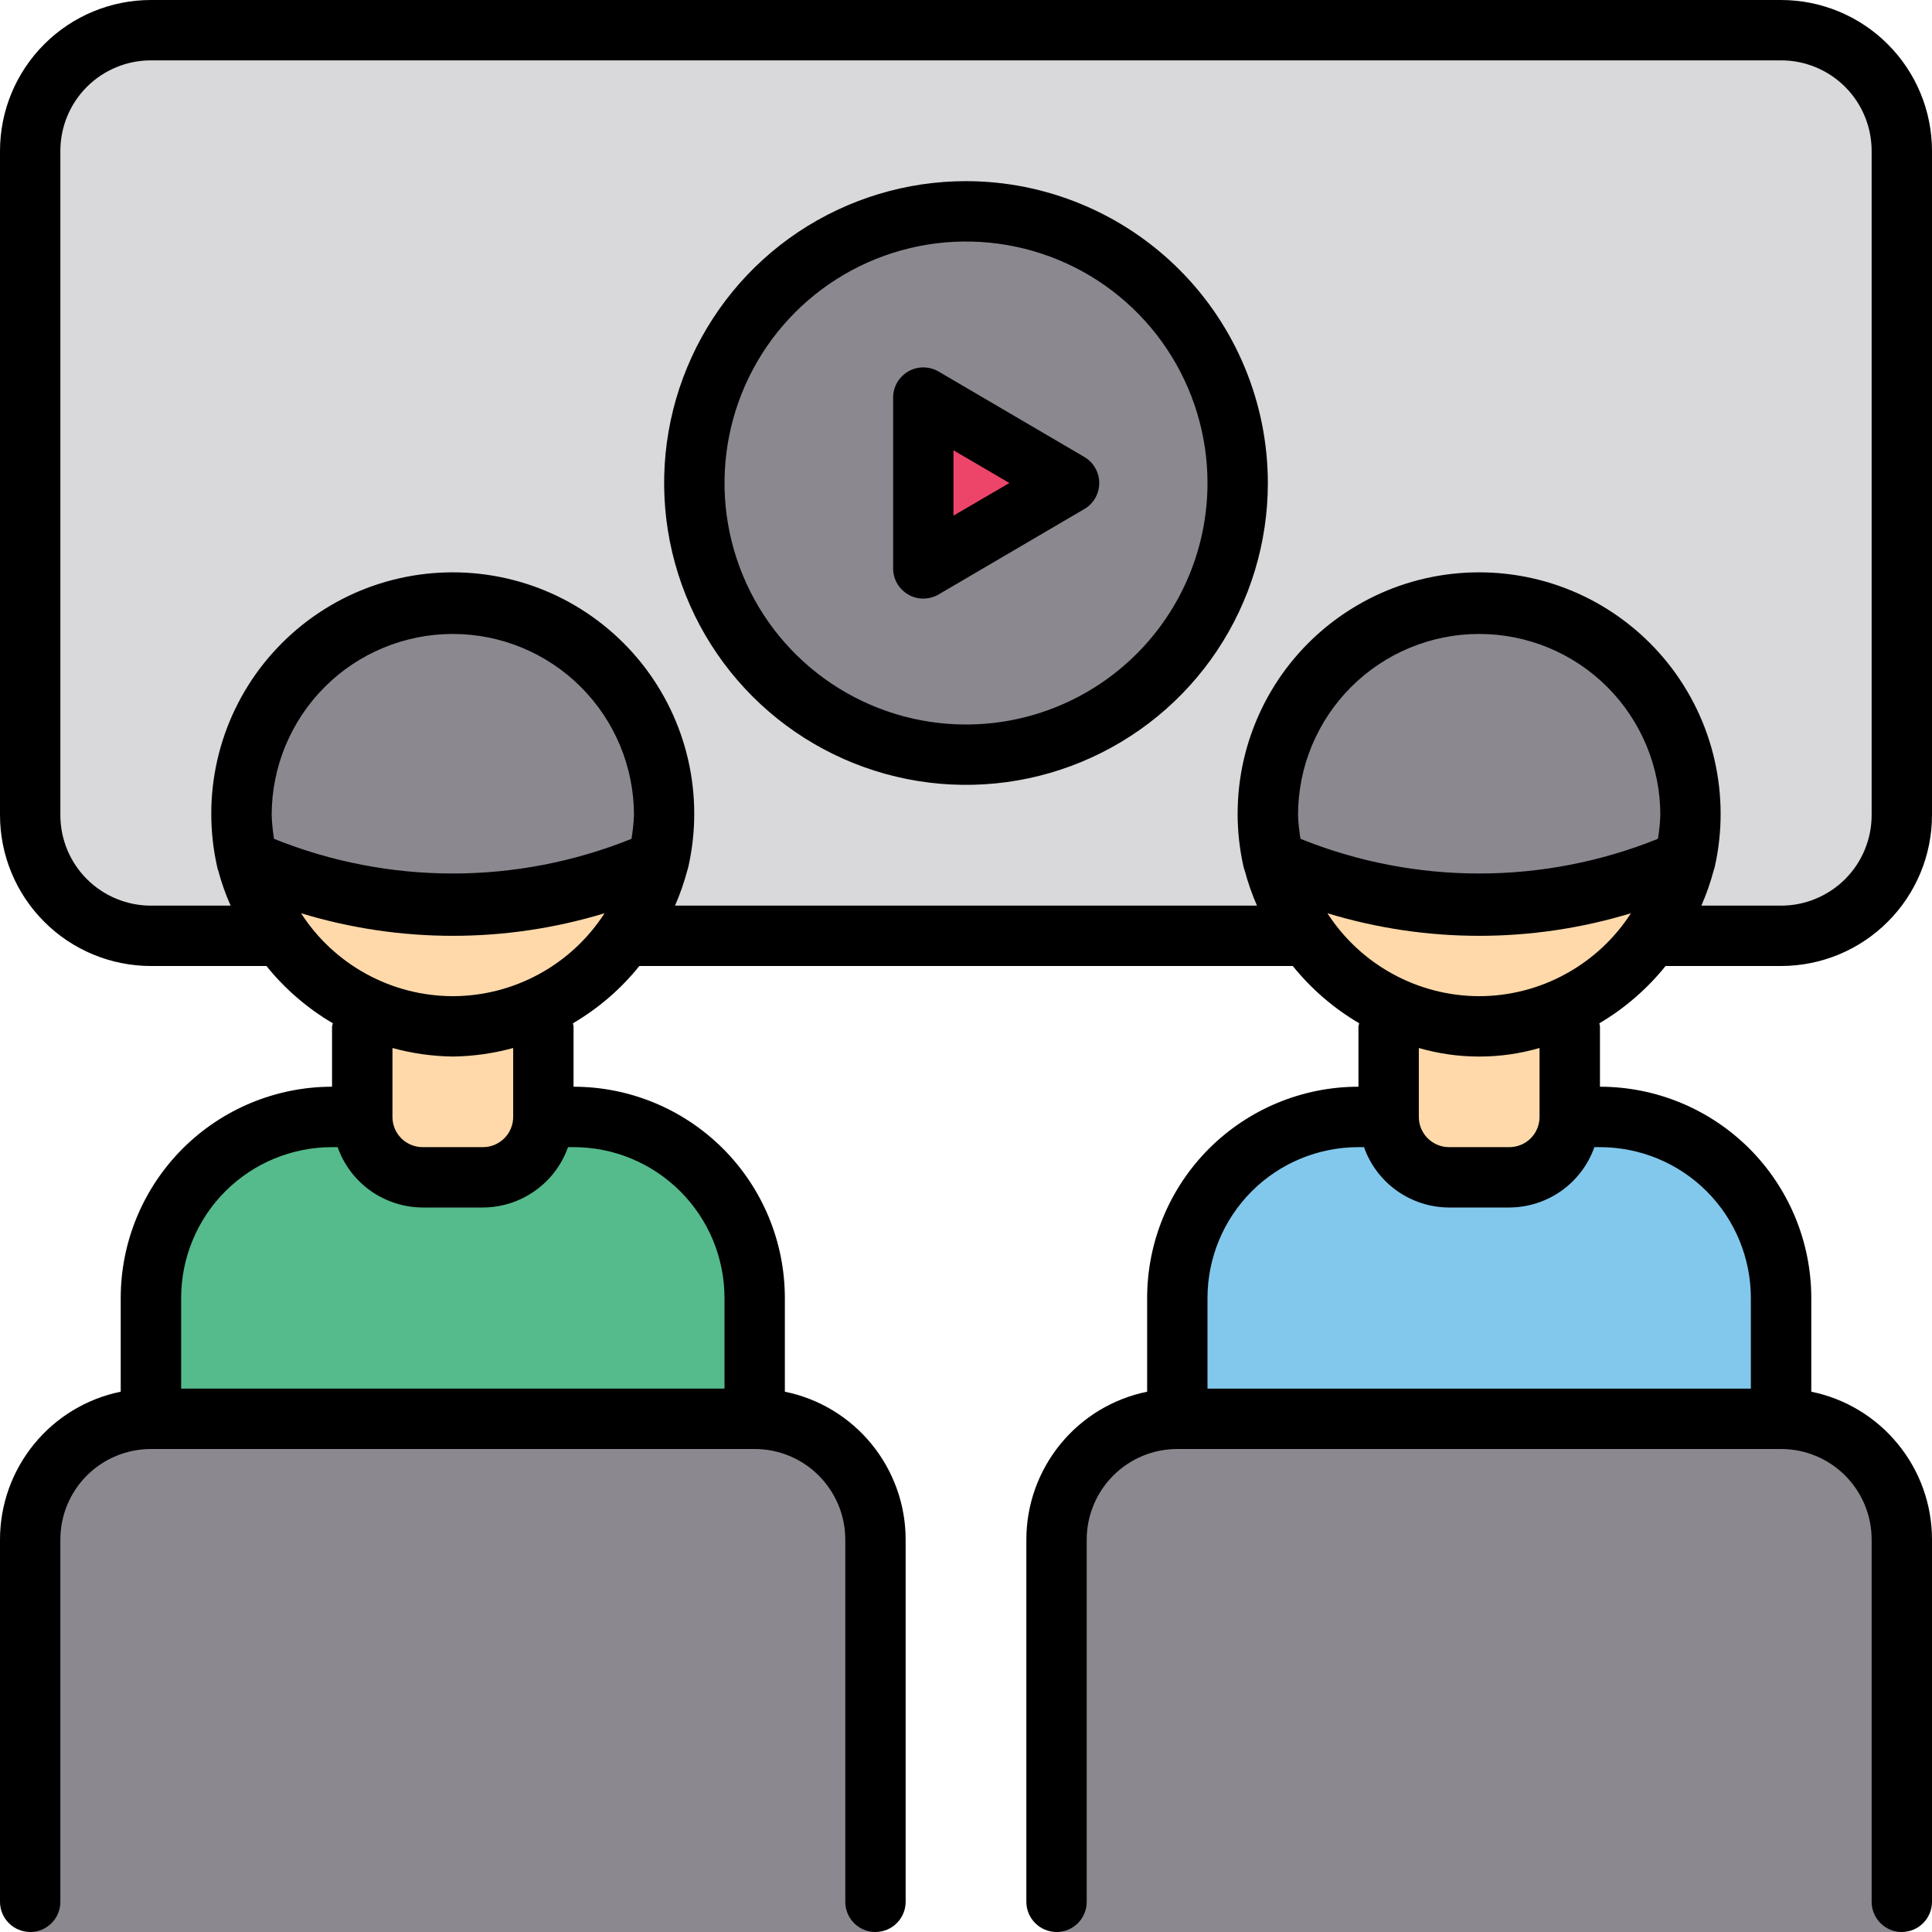 <svg width="29" height="29" viewBox="0 0 29 29" fill="none" xmlns="http://www.w3.org/2000/svg">
<g clip-path="url(#clip0_949_333)">
<path d="M4.078 14.047H2.266C1.785 14.047 1.324 13.856 0.984 13.516C0.644 13.176 0.453 12.715 0.453 12.234V2.266C0.453 1.785 0.644 1.324 0.984 0.984C1.324 0.644 1.785 0.453 2.266 0.453H26.734C27.215 0.453 27.676 0.644 28.016 0.984C28.356 1.324 28.547 1.785 28.547 2.266V12.234C28.547 12.715 28.356 13.176 28.016 13.516C27.676 13.856 27.215 14.047 26.734 14.047H24.831" fill="#D9D8DA"/>
<path d="M14.5 11.328C16.752 11.328 18.578 9.502 18.578 7.25C18.578 4.998 16.752 3.172 14.5 3.172C12.248 3.172 10.422 4.998 10.422 7.25C10.422 9.502 12.248 11.328 14.5 11.328Z" fill="#8C8890"/>
<path d="M2.266 21.297V19.484C2.266 18.763 2.552 18.072 3.062 17.562C3.572 17.052 4.263 16.766 4.984 16.766H8.609C9.33 16.766 10.022 17.052 10.532 17.562C11.042 18.072 11.328 18.763 11.328 19.484V21.297H2.266Z" fill="#55BB8C"/>
<path d="M8.156 14.5V16.766C8.156 17.006 8.061 17.236 7.891 17.406C7.721 17.576 7.49 17.672 7.25 17.672H6.344C6.103 17.672 5.873 17.576 5.703 17.406C5.533 17.236 5.438 17.006 5.438 16.766V14.5H8.156Z" fill="#FFD9AA"/>
<path d="M9.969 12.234C9.968 12.46 9.943 12.684 9.896 12.905C9.742 13.613 9.351 14.246 8.787 14.7C8.223 15.155 7.521 15.403 6.797 15.403C6.073 15.403 5.37 15.155 4.807 14.7C4.243 14.246 3.851 13.613 3.697 12.905C3.651 12.684 3.626 12.46 3.625 12.234C3.625 11.393 3.959 10.586 4.554 9.992C5.149 9.397 5.956 9.062 6.797 9.062C7.638 9.062 8.445 9.397 9.04 9.992C9.635 10.586 9.969 11.393 9.969 12.234Z" fill="#FFD9AA"/>
<path d="M9.969 12.234C9.968 12.46 9.943 12.684 9.896 12.905C8.931 13.374 7.87 13.61 6.797 13.594C5.724 13.61 4.663 13.374 3.697 12.905C3.651 12.684 3.626 12.46 3.625 12.234C3.625 11.393 3.959 10.586 4.554 9.992C5.149 9.397 5.956 9.062 6.797 9.062C7.638 9.062 8.445 9.397 9.04 9.992C9.635 10.586 9.969 11.393 9.969 12.234ZM0.453 29V23.109C0.453 22.629 0.644 22.168 0.984 21.828C1.324 21.488 1.785 21.297 2.266 21.297H11.328C11.809 21.297 12.27 21.488 12.61 21.828C12.95 22.168 13.141 22.629 13.141 23.109V29" fill="#8C8890"/>
<path d="M17.672 21.297V19.484C17.672 18.763 17.958 18.072 18.468 17.562C18.978 17.052 19.67 16.766 20.391 16.766H24.016C24.737 16.766 25.428 17.052 25.938 17.562C26.448 18.072 26.734 18.763 26.734 19.484V21.297H17.672Z" fill="#82C8EC"/>
<path d="M23.562 14.5V16.766C23.562 17.006 23.467 17.236 23.297 17.406C23.127 17.576 22.897 17.672 22.656 17.672H21.75C21.51 17.672 21.279 17.576 21.109 17.406C20.939 17.236 20.844 17.006 20.844 16.766V14.5H23.562Z" fill="#FFD9AA"/>
<path d="M25.375 12.234C25.374 12.46 25.349 12.684 25.302 12.905C25.149 13.613 24.757 14.246 24.193 14.7C23.63 15.155 22.927 15.403 22.203 15.403C21.479 15.403 20.777 15.155 20.213 14.7C19.649 14.246 19.258 13.613 19.104 12.905C19.057 12.684 19.032 12.46 19.031 12.234C19.031 11.393 19.365 10.586 19.96 9.992C20.555 9.397 21.362 9.062 22.203 9.062C23.044 9.062 23.851 9.397 24.446 9.992C25.041 10.586 25.375 11.393 25.375 12.234Z" fill="#FFD9AA"/>
<path d="M25.375 12.234C25.374 12.46 25.349 12.684 25.302 12.905C24.332 13.359 23.274 13.594 22.203 13.594C21.132 13.594 20.074 13.359 19.104 12.905C19.057 12.684 19.032 12.46 19.031 12.234C19.031 11.393 19.365 10.586 19.96 9.992C20.555 9.397 21.362 9.062 22.203 9.062C23.044 9.062 23.851 9.397 24.446 9.992C25.041 10.586 25.375 11.393 25.375 12.234ZM15.859 29V23.109C15.859 22.629 16.05 22.168 16.39 21.828C16.73 21.488 17.191 21.297 17.672 21.297H26.734C27.215 21.297 27.676 21.488 28.016 21.828C28.356 22.168 28.547 22.629 28.547 23.109V29" fill="#8C8890"/>
<path d="M13.859 5.969L16.047 7.25L13.859 8.531V5.969Z" fill="#ED456A"/>
<path d="M25.001 14.5H26.734C27.335 14.5 27.912 14.261 28.336 13.836C28.761 13.412 29 12.835 29 12.234V2.266C29 1.665 28.761 1.088 28.336 0.664C27.912 0.239 27.335 0 26.734 0L2.266 0C1.665 0 1.088 0.239 0.664 0.664C0.239 1.088 0 1.665 0 2.266L0 12.234C0 12.835 0.239 13.412 0.664 13.836C1.088 14.261 1.665 14.5 2.266 14.5H3.999C4.277 14.845 4.615 15.136 4.996 15.36C4.991 15.375 4.987 15.391 4.984 15.406V16.312C4.143 16.312 3.336 16.647 2.742 17.241C2.147 17.836 1.812 18.643 1.812 19.484V20.89C1.301 20.994 0.841 21.272 0.511 21.677C0.181 22.081 0 22.587 0 23.109L0 28.547C0 28.667 0.048 28.782 0.133 28.867C0.218 28.952 0.333 29 0.453 29C0.573 29 0.689 28.952 0.774 28.867C0.859 28.782 0.906 28.667 0.906 28.547V23.109C0.906 22.749 1.049 22.403 1.304 22.148C1.559 21.893 1.905 21.75 2.266 21.75H11.328C11.689 21.75 12.034 21.893 12.289 22.148C12.544 22.403 12.688 22.749 12.688 23.109V28.547C12.688 28.667 12.735 28.782 12.82 28.867C12.905 28.952 13.02 29 13.141 29C13.261 29 13.376 28.952 13.461 28.867C13.546 28.782 13.594 28.667 13.594 28.547V23.109C13.594 22.587 13.413 22.081 13.083 21.677C12.753 21.272 12.293 20.994 11.781 20.89V19.484C11.781 18.643 11.447 17.836 10.852 17.241C10.257 16.647 9.451 16.312 8.609 16.312V15.406C8.607 15.391 8.604 15.375 8.6 15.36C8.982 15.136 9.32 14.845 9.597 14.5H19.405C19.683 14.845 20.021 15.136 20.402 15.36C20.398 15.375 20.394 15.391 20.391 15.406V16.312C19.549 16.312 18.743 16.647 18.148 17.241C17.553 17.836 17.219 18.643 17.219 19.484V20.89C16.707 20.994 16.247 21.272 15.917 21.677C15.587 22.081 15.406 22.587 15.406 23.109V28.547C15.406 28.667 15.454 28.782 15.539 28.867C15.624 28.952 15.739 29 15.859 29C15.98 29 16.095 28.952 16.18 28.867C16.265 28.782 16.312 28.667 16.312 28.547V23.109C16.312 22.749 16.456 22.403 16.711 22.148C16.966 21.893 17.311 21.75 17.672 21.75H26.734C27.095 21.75 27.441 21.893 27.696 22.148C27.951 22.403 28.094 22.749 28.094 23.109V28.547C28.094 28.667 28.142 28.782 28.227 28.867C28.311 28.952 28.427 29 28.547 29C28.667 29 28.782 28.952 28.867 28.867C28.952 28.782 29 28.667 29 28.547V23.109C29 22.587 28.82 22.081 28.489 21.677C28.159 21.272 27.699 20.994 27.188 20.89V19.484C27.188 18.643 26.853 17.836 26.259 17.241C25.664 16.647 24.857 16.312 24.016 16.312V15.406C24.014 15.391 24.01 15.375 24.007 15.36C24.387 15.136 24.724 14.844 25.001 14.5ZM8.609 17.219C8.907 17.219 9.202 17.277 9.476 17.391C9.751 17.505 10.001 17.672 10.211 17.882C10.422 18.093 10.589 18.343 10.703 18.617C10.816 18.892 10.875 19.187 10.875 19.484V20.844H2.719V19.484C2.719 18.884 2.957 18.307 3.382 17.882C3.807 17.457 4.383 17.219 4.984 17.219H5.068C5.161 17.483 5.334 17.712 5.562 17.874C5.791 18.036 6.064 18.124 6.344 18.125H7.25C7.53 18.124 7.803 18.036 8.031 17.874C8.26 17.712 8.433 17.483 8.526 17.219H8.609ZM5.891 16.766V15.731C6.186 15.812 6.491 15.855 6.797 15.859C7.103 15.855 7.408 15.812 7.703 15.731V16.766C7.703 16.886 7.655 17.001 7.57 17.086C7.485 17.171 7.37 17.219 7.25 17.219H6.344C6.224 17.219 6.108 17.171 6.023 17.086C5.938 17.001 5.891 16.886 5.891 16.766ZM6.797 14.953C6.343 14.952 5.897 14.838 5.499 14.62C5.102 14.403 4.764 14.089 4.519 13.708C6.004 14.16 7.59 14.16 9.075 13.708C8.829 14.089 8.492 14.403 8.094 14.62C7.696 14.838 7.25 14.952 6.797 14.953ZM9.479 12.591C7.758 13.285 5.835 13.285 4.113 12.591C4.094 12.473 4.082 12.354 4.078 12.234C4.078 11.513 4.365 10.822 4.874 10.312C5.384 9.802 6.076 9.516 6.797 9.516C7.518 9.516 8.209 9.802 8.719 10.312C9.229 10.822 9.516 11.513 9.516 12.234C9.511 12.354 9.499 12.473 9.479 12.591ZM18.67 13.021C18.67 13.035 18.677 13.047 18.682 13.061C18.73 13.243 18.792 13.421 18.868 13.594H10.132C10.208 13.421 10.27 13.243 10.318 13.061C10.322 13.047 10.327 13.035 10.33 13.021C10.451 12.49 10.451 11.939 10.33 11.408C10.209 10.877 9.969 10.38 9.63 9.955C9.29 9.529 8.859 9.186 8.369 8.949C7.878 8.713 7.34 8.591 6.796 8.591C6.251 8.591 5.714 8.713 5.223 8.949C4.733 9.186 4.302 9.529 3.962 9.955C3.623 10.38 3.383 10.877 3.262 11.408C3.141 11.939 3.141 12.49 3.262 13.021C3.262 13.035 3.269 13.047 3.274 13.061C3.322 13.243 3.385 13.421 3.462 13.594H2.266C1.905 13.594 1.559 13.45 1.304 13.196C1.049 12.941 0.906 12.595 0.906 12.234V2.266C0.906 1.905 1.049 1.559 1.304 1.304C1.559 1.049 1.905 0.906 2.266 0.906H26.734C27.095 0.906 27.441 1.049 27.696 1.304C27.951 1.559 28.094 1.905 28.094 2.266V12.234C28.094 12.595 27.951 12.941 27.696 13.196C27.441 13.45 27.095 13.594 26.734 13.594H25.538C25.614 13.421 25.676 13.243 25.724 13.061C25.728 13.047 25.733 13.035 25.737 13.021C25.858 12.49 25.857 11.939 25.736 11.408C25.615 10.877 25.375 10.38 25.036 9.955C24.696 9.529 24.265 9.186 23.775 8.949C23.284 8.713 22.747 8.591 22.202 8.591C21.658 8.591 21.12 8.713 20.63 8.949C20.139 9.186 19.708 9.529 19.368 9.955C19.029 10.38 18.79 10.877 18.668 11.408C18.547 11.939 18.547 12.49 18.668 13.021H18.67ZM19.521 12.591C19.501 12.473 19.488 12.354 19.484 12.234C19.484 11.513 19.771 10.822 20.281 10.312C20.791 9.802 21.482 9.516 22.203 9.516C22.924 9.516 23.616 9.802 24.126 10.312C24.635 10.822 24.922 11.513 24.922 12.234C24.918 12.354 24.906 12.473 24.886 12.591C23.165 13.285 21.241 13.285 19.521 12.591ZM24.016 17.219C24.616 17.219 25.193 17.457 25.618 17.882C26.043 18.307 26.281 18.884 26.281 19.484V20.844H18.125V19.484C18.125 18.884 18.364 18.307 18.789 17.882C19.213 17.457 19.79 17.219 20.391 17.219H20.474C20.567 17.483 20.74 17.712 20.968 17.874C21.197 18.036 21.47 18.124 21.75 18.125H22.656C22.936 18.124 23.209 18.036 23.438 17.874C23.666 17.712 23.839 17.483 23.932 17.219H24.016ZM21.297 16.766V15.731C21.889 15.902 22.517 15.902 23.109 15.731V16.766C23.109 16.886 23.062 17.001 22.977 17.086C22.892 17.171 22.776 17.219 22.656 17.219H21.75C21.63 17.219 21.515 17.171 21.43 17.086C21.345 17.001 21.297 16.886 21.297 16.766ZM22.203 14.953C21.75 14.952 21.304 14.838 20.906 14.62C20.508 14.403 20.171 14.089 19.925 13.708C21.41 14.16 22.996 14.16 24.481 13.708C24.236 14.089 23.898 14.403 23.5 14.62C23.103 14.838 22.657 14.952 22.203 14.953ZM14.5 2.719C13.604 2.719 12.728 2.985 11.983 3.482C11.237 3.98 10.657 4.688 10.314 5.516C9.971 6.344 9.881 7.255 10.056 8.134C10.231 9.013 10.662 9.82 11.296 10.454C11.93 11.088 12.737 11.519 13.616 11.694C14.495 11.869 15.406 11.779 16.234 11.436C17.062 11.093 17.77 10.513 18.268 9.767C18.765 9.022 19.031 8.146 19.031 7.25C19.03 6.049 18.552 4.897 17.703 4.048C16.853 3.198 15.701 2.72 14.5 2.719ZM14.5 10.875C13.783 10.875 13.082 10.662 12.486 10.264C11.89 9.866 11.425 9.3 11.151 8.637C10.877 7.975 10.805 7.246 10.945 6.543C11.085 5.84 11.43 5.194 11.937 4.687C12.444 4.18 13.09 3.835 13.793 3.695C14.496 3.555 15.225 3.627 15.887 3.901C16.55 4.175 17.116 4.64 17.514 5.236C17.912 5.832 18.125 6.533 18.125 7.25C18.125 8.211 17.743 9.133 17.063 9.813C16.383 10.493 15.461 10.875 14.5 10.875ZM14.089 5.577C14.02 5.537 13.941 5.515 13.861 5.515C13.782 5.514 13.703 5.535 13.634 5.575C13.565 5.615 13.507 5.672 13.467 5.741C13.427 5.81 13.406 5.889 13.406 5.969V8.531C13.406 8.611 13.427 8.69 13.467 8.759C13.507 8.828 13.565 8.885 13.634 8.925C13.703 8.965 13.782 8.986 13.861 8.985C13.941 8.985 14.02 8.963 14.089 8.923L16.276 7.641C16.345 7.602 16.401 7.544 16.44 7.476C16.48 7.407 16.5 7.33 16.5 7.25C16.5 7.171 16.48 7.094 16.44 7.025C16.401 6.956 16.345 6.899 16.276 6.859L14.089 5.577ZM14.312 7.74V6.759L15.151 7.25L14.312 7.74Z" fill="black"/>
</g>
<defs>
<clipPath id="clip0_949_333">
<rect width="29" height="29" fill="white"/>
</clipPath>
</defs>
</svg>
